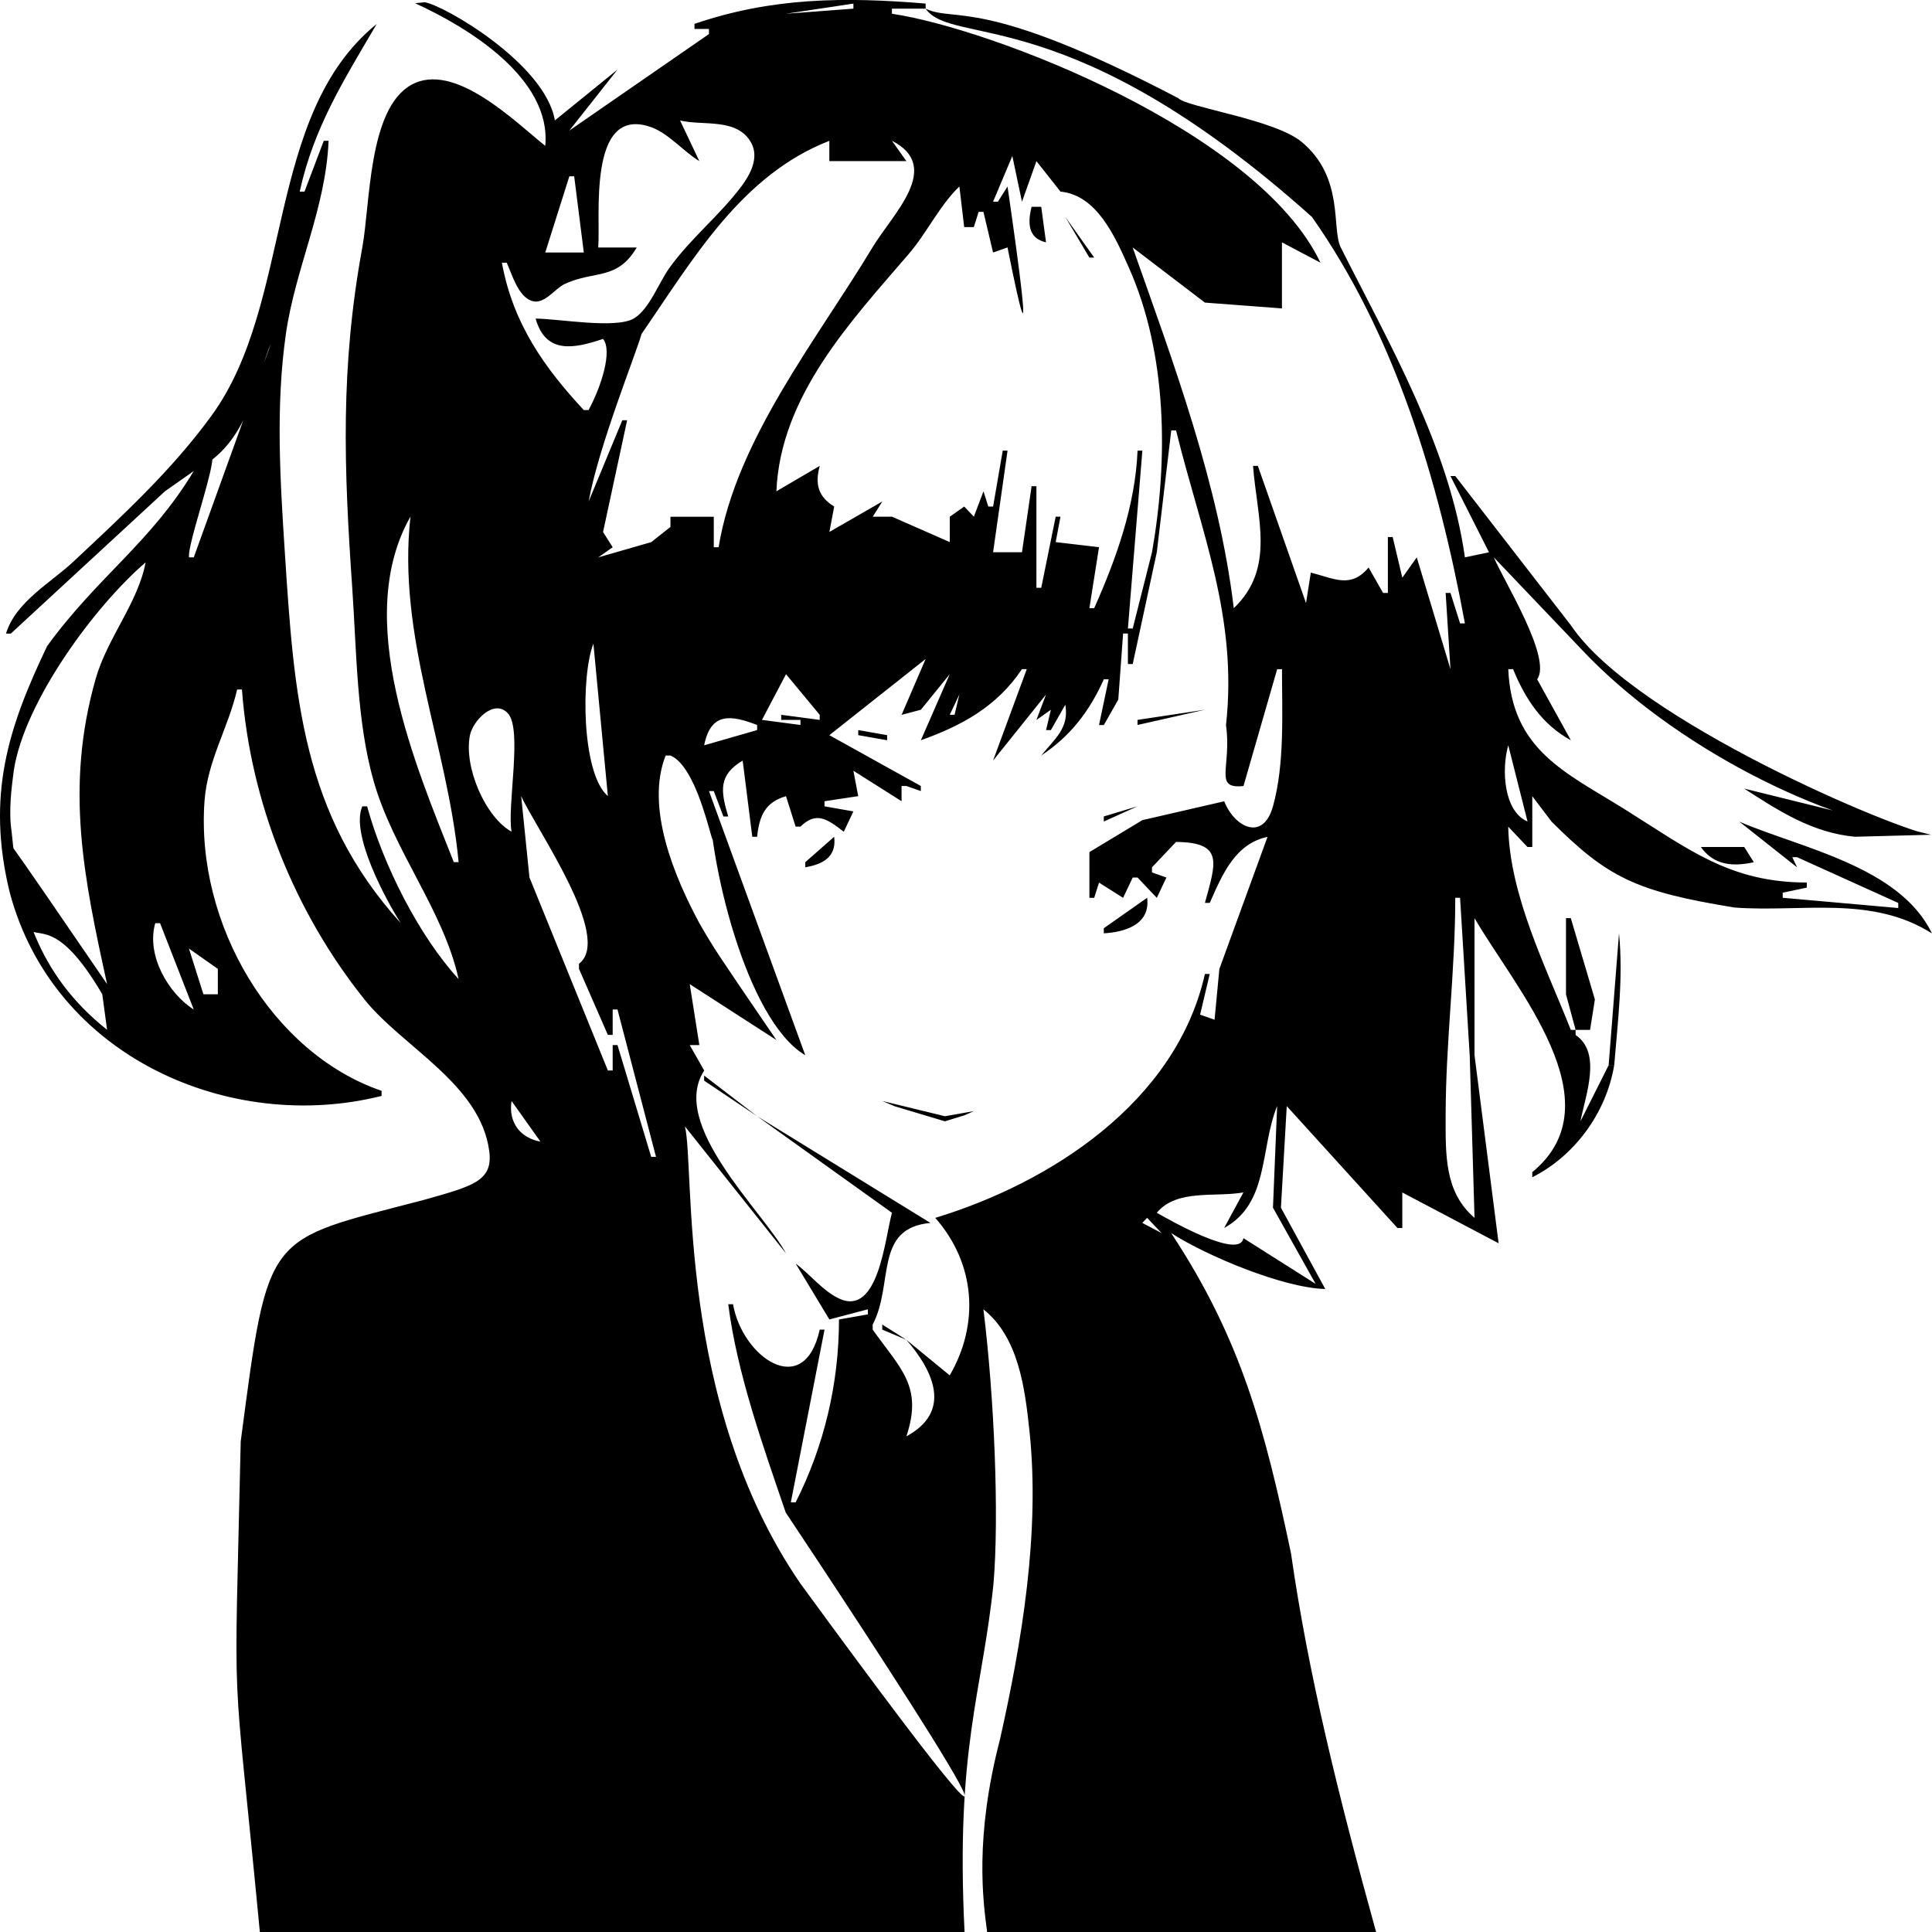<?xml version="1.0" encoding="UTF-8" standalone="no"?>
<svg
   xmlns:dc="http://purl.org/dc/elements/1.1/"
   xmlns:cc="http://creativecommons.org/ns#"
   xmlns:rdf="http://www.w3.org/1999/02/22-rdf-syntax-ns#"
   xmlns:svg="http://www.w3.org/2000/svg"
   xmlns="http://www.w3.org/2000/svg"
   xmlns:sodipodi="http://sodipodi.sourceforge.net/DTD/sodipodi-0.dtd"
   xmlns:inkscape="http://www.inkscape.org/namespaces/inkscape"
   width="106mm"
   height="106mm"
   viewBox="0 0 106 106"
   version="1.1"
   id="svg8"
   inkscape:version="1.0.1 (3bc2e813f5, 2020-09-07)"
   sodipodi:docname="waifu.svg">
  <defs
     id="defs2" />
  <sodipodi:namedview
     id="base"
     pagecolor="#ffffff"
     bordercolor="#666666"
     borderopacity="1.0"
     inkscape:pageopacity="0.0"
     inkscape:pageshadow="2"
     inkscape:zoom="1.4142136"
     inkscape:cx="176.65351"
     inkscape:cy="183.06388"
     inkscape:document-units="mm"
     inkscape:current-layer="layer2"
     inkscape:document-rotation="0"
     showgrid="false"
     inkscape:window-width="1920"
     inkscape:window-height="1052"
     inkscape:window-x="1920"
     inkscape:window-y="0"
     inkscape:window-maximized="1" />
  <g
     inkscape:groupmode="layer"
     id="layer2"
     inkscape:label="Trace"
     style="display:inline;opacity:1"
     transform="translate(-56.439,-99.178)">
    <path
       style="fill:#000000;stroke:none;stroke-width:0.271"
       d="m 79.212,99.356 c 2.903,1.32 7.489,4.119 7.143,7.825 -1.649,-1.314 -5.006,-4.685 -7.369,-3.336 -2.346,1.339 -2.228,6.503 -2.669,8.911 -1.207,6.582 -1.013,12.036 -0.552,18.676 0.237,3.412 0.237,7.307 1.171,10.592 1.093,3.841 3.837,7.101 4.664,10.871 -2.183,-2.375 -4.15,-6.295 -5.019,-9.477 h -0.264 c -0.663,1.501 1.284,5.122 2.113,6.411 -5.435,-5.992 -5.855,-12.502 -6.364,-20.348 -0.258,-3.972 -0.509,-8.025 0.059,-11.986 0.517,-3.604 2.188,-6.873 2.342,-10.592 h -0.264 l -1.057,2.787 h -0.264 c 0.776,-3.54 2.451,-6.162 4.227,-9.198 -6.156,4.983 -4.552,15.266 -9.044,21.463 -2.177,3.004 -4.93,5.536 -7.599,8.037 -1.256,1.177 -3.165,2.199 -3.698,3.949 h 0.264 l 8.454,-7.805 1.585,-1.115 c -2.373,3.94 -5.264,5.784 -8.044,9.602 -2.134,4.459 -3.355,8.2 -2.051,13.534 2.425,9.057 12.137,13.225 20.398,11.15 v -0.279 c -6.003,-2.061 -10.202,-9.116 -9.715,-15.888 0.161,-2.242 1.308,-4.027 1.79,-6.132 h 0.264 c 0.466,6.228 2.912,12.24 6.72,17.003 2.089,2.612 6.356,4.64 6.847,8.311 0.223,1.665 -0.901,1.929 -3.582,2.689 -8.73,2.291 -8.514,1.59 -10.052,13.251 -0.36,16.332 -0.496,10.702 1.05,26.916 12.719,0 27.034,0.001 38.664,0.001 -0.501,-10.095 0.967,-13.091 1.587,-19.112 0.315,-3.703 0.048,-10.191 -0.552,-15.052 1.923,1.531 2.276,4.3 2.529,6.704 0.583,5.538 -0.417,11.524 -1.62,16.89 -1.406,5.397 -0.931,8.88 -0.705,10.569 7.497,0 14.743,10e-4 21.34,10e-4 -2.076,-7.505 -3.719,-14.141 -4.67,-20.784 -1.434,-6.789 -2.717,-11.717 -6.572,-17.561 1.969,1.262 6.157,3.009 8.454,3.066 l -2.433,-4.46 0.319,-5.575 6.076,6.69 h 0.264 v -1.951 l 5.284,2.787 -1.321,-10.313 h -0.264 l 0.264,8.92 c -1.661,-1.424 -1.585,-3.486 -1.585,-5.575 0,-4.033 0.528,-7.961 0.528,-11.986 h 0.264 l 0.528,8.641 h 0.264 v -7.526 c 2.274,3.907 7.807,10.119 3.17,13.937 v 0.279 c 2.286,-1.149 4.043,-3.481 4.491,-6.132 l -0.305,-0.008 -1.545,3.074 c 0.288,-1.475 1.181,-3.75 -0.264,-4.739 v -0.279 h 0.793 l 0.264,-1.672 -1.321,-4.46 h -0.264 v 4.181 l 0.528,1.951 h -0.264 c -1.355,-3.441 -3.358,-7.363 -3.434,-11.15 l 1.057,1.115 h 0.264 v -2.787 l 1.057,1.394 c 3.084,3.077 4.636,3.834 10.039,4.714 3.691,0.273 7.507,-0.689 10.831,1.419 -1.772,-3.689 -7.248,-4.696 -10.567,-6.132 l 3.17,2.509 -0.264,-0.557 h 0.264 l 5.548,2.509 v 0.279 L 154.249,148.435 v -0.279 l 1.321,-0.279 v -0.279 c -4.246,0 -6.502,-1.842 -10.039,-4.049 -3.18,-1.984 -6.157,-3.218 -6.34,-7.658 h 0.264 c 0.686,1.677 1.613,3.048 3.17,3.902 l -1.849,-3.345 c 0.831,-1.149 -1.825,-5.385 -2.378,-6.69 l 4.798,5.034 c 5.009,5.333 13.38,9.558 19.188,10.187 -1.632,-0.163 -16.224,-6.244 -19.74,-11.471 l -6.36,-8.21 h -0.264 l 2.113,4.181 -1.321,0.279 c -0.843,-6.025 -4.157,-11.729 -6.811,-17.003 -0.519,-1.031 0.209,-3.817 -2.132,-5.78 -1.491,-1.25 -6.285,-1.9 -6.784,-2.411 -10.777,-5.636 -12.239,-4.135 -13.862,-4.91 1.481,2.117 7.875,-0.501 21.197,11.428 4.56,6.468 6.953,14.476 8.391,22.299 h -0.264 l -0.528,-1.672 h -0.264 l 0.264,4.181 -1.849,-6.132 -0.793,1.115 -0.528,-2.23 h -0.264 v 3.066 h -0.264 l -0.793,-1.394 c -0.985,1.172 -1.881,0.6 -3.17,0.279 l -0.264,1.672 -2.642,-7.526 h -0.264 c 0.212,2.832 1.246,5.617 -1.057,7.805 -0.812,-6.776 -3.297,-13.422 -5.548,-19.791 l 3.963,3.026 4.227,0.319 v -3.624 l 2.113,1.115 c -3.432,-7.215 -18.023,-12.843 -23.512,-13.658 v -0.279 h 1.849 v -0.279 c -4.41,-0.367 -8.426,-0.345 -12.681,1.115 v 0.279 h 0.793 v 0.279 l -7.661,5.296 2.642,-3.345 -3.434,2.787 c -0.527,-3.118 -6.1,-6.33 -7.146,-6.484 m 23.525,0.073 v 0.279 l -3.698,0.279 3.698,-0.557 m -8.454,8.641 -1.057,-2.23 c 1.238,0.31 3.146,-0.168 3.906,1.231 0.445,0.819 -0.058,1.744 -0.545,2.393 -1.203,1.601 -2.757,2.819 -3.94,4.46 -0.581,0.805 -1.091,2.239 -1.927,2.765 -0.978,0.615 -4.185,0.023 -5.418,0.023 0.562,1.995 2.157,1.63 3.698,1.115 0.535,0.649 -0.102,2.632 -0.793,3.902 h -0.264 c -2.14,-2.302 -3.887,-4.741 -4.491,-8.084 h 0.264 c 0.304,0.67 0.619,1.827 1.363,2.093 0.692,0.247 1.266,-0.674 1.841,-0.936 1.627,-0.741 2.866,-0.178 3.929,-1.992 h -2.113 c 0.146,-1.57 -0.63,-7.859 2.906,-6.6 0.947,0.337 1.769,1.33 2.642,1.861 m 7.133,-1.115 v 1.115 h 4.227 l -0.793,-1.115 c 2.813,1.432 0.031,4.021 -1.069,5.854 -2.98,4.964 -7.475,10.523 -8.441,16.446 h -0.264 v -1.672 H 93.224 v 0.557 l -1.057,0.836 -2.906,0.836 0.793,-0.557 -0.528,-0.836 1.321,-6.132 h -0.264 l -1.849,4.46 c 0.565,-3.078 2.564,-8.003 2.906,-9.198 2.85,-4.136 5.482,-8.715 10.303,-10.592 m 10.039,0.836 0.528,2.509 0.793,-2.23 1.321,1.672 c 1.993,0.193 2.987,2.45 3.756,4.181 2.111,4.751 2.154,10.548 1.263,15.61 h 0.264 l 0.793,-6.69 h 0.264 c 1.363,5.55 3.398,10.242 2.74,16.167 0.323,2.322 -0.71,3.517 0.959,3.345 l 1.849,-6.411 h 0.264 c 0,2.406 0.153,5.184 -0.492,7.514 -0.544,1.968 -2.117,1.158 -2.678,-0.266 l -4.491,1.034 -2.906,1.754 v 2.509 h 0.264 l 0.264,-0.836 1.321,0.836 0.528,-1.115 h 0.264 l 1.057,1.115 0.528,-1.115 -0.793,-0.279 v -0.279 l 1.321,-1.394 c 2.644,0.025 2.18,1.143 1.585,3.345 h 0.264 c 0.712,-1.61 1.403,-3.244 3.17,-3.624 l -2.642,7.247 -0.264,2.787 -0.793,-0.279 0.528,-2.23 h -0.264 c -1.59,7.061 -8.507,11.469 -14.794,13.38 2.23,2.541 2.418,5.846 0.793,8.641 l -2.378,-1.951 c 1.505,1.741 2.513,3.937 0,5.296 0.912,-2.733 -0.295,-3.678 -1.849,-5.854 v -0.279 c 1.173,-2.229 0.057,-5.297 3.17,-5.575 l -9.51,-5.854 7.397,5.296 c -0.393,1.452 -0.748,5.713 -2.906,4.704 -0.885,-0.414 -1.588,-1.331 -2.377,-1.917 l 1.849,3.066 2.113,-0.557 v 0.279 l -1.585,0.279 c -2.6e-4,3.508 -0.809,6.928 -2.378,10.035 h -0.264 l 1.849,-9.477 h -0.264 c -0.858,3.896 -4.257,1.506 -4.755,-1.394 h -0.264 c 0.489,3.829 1.919,7.803 3.154,11.428 4.011,6.023 19.472,29.433 0.809,3.902 -6.834,-9.946 -5.784,-22.864 -6.34,-25.087 l 5.548,6.969 c -1.273,-2.334 -6.427,-7.056 -4.491,-10.035 l -0.793,-1.394 h 0.528 l -0.528,-3.345 4.755,3.066 c -3.345,-4.907 -3.36,-4.915 -4.227,-6.411 -1.356,-2.517 -2.977,-6.359 -1.849,-9.198 H 93.224 c 2.055,0.863 2.744,8.607 2.113,1.951 h 0.264 l 0.528,1.394 h 0.264 c -0.422,-1.419 -0.539,-2.275 0.793,-3.066 l 0.528,4.181 h 0.264 c 0.125,-1.187 0.461,-1.898 1.585,-2.23 l 0.528,1.672 h 0.264 c 0.88,-0.86 1.484,-0.408 2.378,0.279 l 0.528,-1.115 -1.585,-0.279 v -0.279 l 1.849,-0.279 -0.264,-1.394 2.642,1.672 v -0.836 h 0.264 l 0.793,0.279 v -0.279 l -5.019,-2.787 5.284,-4.181 -1.321,3.066 1.057,-0.279 1.585,-1.951 -1.585,3.624 c 2.224,-0.794 4.165,-1.836 5.548,-3.902 h 0.264 l -1.849,5.017 2.906,-3.624 -0.528,1.394 0.793,-0.557 -0.264,1.115 h 0.264 l 0.793,-1.394 c 0.224,1.282 -0.579,1.868 -1.321,2.787 1.581,-1.047 2.638,-2.406 3.434,-4.181 h 0.264 l -0.528,2.509 h 0.264 l 0.793,-1.394 0.264,-3.624 h 0.264 v 1.672 h 0.264 l 1.321,-6.132 h -0.264 l -1.057,4.181 h -0.264 l 0.793,-9.756 h -0.264 c -0.123,3.012 -1.173,5.934 -2.378,8.641 h -0.264 l 0.528,-3.345 -2.378,-0.279 0.264,-1.394 h -0.264 l -0.793,3.902 h -0.264 v -5.575 h -0.264 l -0.528,3.624 h -1.585 l 0.793,-5.575 h -0.264 l -0.528,3.066 h -0.264 l -0.264,-0.836 -0.528,1.394 -0.528,-0.557 -0.793,0.557 v 1.394 l -3.17,-1.394 h -1.057 l 0.528,-0.836 -2.906,1.672 0.264,-1.394 c -0.875,-0.534 -1.069,-1.23 -0.793,-2.23 l -2.378,1.394 c 0.217,-5.248 4.126,-9.367 7.261,-13.021 1.001,-1.167 1.692,-2.661 2.778,-3.703 l 0.264,2.23 h 0.528 l 0.264,-0.836 h 0.264 l 0.528,2.23 0.793,-0.279 c 1.649,8.269 0.519,0.217 0,-3.345 l -0.528,0.836 h -0.264 l 1.057,-2.509 m -24.304,1.115 h 0.264 l 0.528,4.181 H 86.355 l 1.321,-4.181 m 25.361,1.672 c -0.226,0.916 -0.185,1.731 0.793,1.951 l -0.264,-1.951 h -0.528 m 1.849,0.557 1.321,2.23 h 0.264 l -1.585,-2.23 m -43.589,6.969 -4.227,11.707 h -0.264 c -0.093,-1.119 2.761,-8.364 0.264,-4.739 3.139,-1.468 3.449,-5.255 4.227,-6.969 m 7.661,9.477 c -0.738,6.593 2.039,12.562 2.642,18.954 H 81.336 c -2.081,-5.274 -5.574,-13.334 -2.378,-18.954 m -14.53,2.509 c -0.422,2.236 -2.102,4.135 -2.746,6.407 -1.687,5.954 -0.644,10.91 0.632,16.729 -2.635,-3.855 -4.662,-6.805 -5.126,-7.435 -0.214,-0.29 0.185,3.675 0.753,4.364 0.563,0.683 1.587,-0.671 4.109,3.628 l 0.264,1.951 c -3.834,-3.039 -4.864,-6.888 -5.238,-10.874 -0.176,-1.135 0.004,-2.462 0.118,-3.342 0.575,-3.806 4.48,-9.07 7.234,-11.428 m 24.569,4.46 0.793,8.362 c -1.458,-1.244 -1.481,-6.63 -0.793,-8.362 m 10.567,1.672 1.849,2.23 v 0.279 l -2.113,-0.279 v 0.279 h 1.057 v 0.279 l -2.113,-0.279 1.321,-2.509 m 9.51,1.115 -0.264,1.115 h -0.264 l 0.528,-1.115 m -24.569,7.526 c -1.435,-0.787 -2.635,-3.554 -2.283,-5.291 0.158,-0.782 1.314,-2.025 2.079,-1.204 0.818,0.876 -0.052,5.098 0.204,6.495 m 34.343,-6.132 v 0.279 l 3.699,-0.836 -3.699,0.557 m -20.87,0.279 v 0.279 l -2.906,0.836 c 0.362,-1.833 1.474,-1.664 2.906,-1.115 m 5.548,0.279 v 0.279 l 1.585,0.279 v -0.279 l -1.585,-0.279 m 35.664,0.836 1.057,4.181 c -1.312,-0.556 -1.438,-2.872 -1.057,-4.181 m 12.941,2.374 c 1.943,1.255 3.767,2.429 6.08,2.643 l 4.173,-0.11 m -77.35,-2.12 c 0.798,1.777 5.056,7.774 3.17,9.198 v 0.279 l 1.585,3.624 h 0.264 v -1.394 h 0.264 l 2.113,8.084 h -0.264 l -1.849,-6.132 h -0.264 v 1.394 h -0.264 l -4.302,-10.592 -0.454,-4.46 m 31.966,1.115 v 0.279 l 1.849,-0.836 -1.849,0.557 m -14.794,1.115 -1.585,1.394 v 0.279 c 0.947,-0.158 1.729,-0.556 1.585,-1.672 m -6.869,-2.509 c -0.051,3.705 2.014,12.557 5.284,14.495 m 49.137,-11.428 c 0.713,1.021 1.791,1.087 2.906,0.836 l -0.528,-0.836 h -2.378 m -30.38,2.787 -2.378,1.672 v 0.279 c 1.151,-0.067 2.566,-0.475 2.378,-1.951 m 25.713,1.022 0.088,0.186 -0.088,-0.186 m -80.134,0.372 h 0.264 l 1.849,4.739 c -1.397,-0.884 -2.618,-2.986 -2.113,-4.739 m 80.31,0.557 -0.569,7.239 0.305,0.008 c 0.197,-2.416 0.502,-4.832 0.264,-7.247 m -78.461,0.836 1.585,1.115 v 1.394 H 67.599 L 66.806,151.222 m 32.23,5.017 0.264,0.279 -0.264,-0.279 m -3.963,1.951 v 0.279 l 2.906,1.951 -2.906,-2.23 m -10.567,1.394 1.585,2.23 c -1.089,-0.198 -1.773,-1.039 -1.585,-2.23 m 20.342,0 0.681,0.29 2.753,0.825 v -0.279 l -3.434,-0.836 m 3.434,0.836 v 0.279 l 1.073,-0.33 0.512,-0.228 -1.585,0.279 m 18.228,-0.557 -0.229,5.575 2.342,4.181 -3.963,-2.509 c -0.202,1.198 -4.027,-0.979 -4.755,-1.394 1.116,-1.319 3.169,-0.836 4.755,-1.115 l -1.057,1.951 c 2.473,-1.358 1.954,-4.32 2.906,-6.69 m -7.133,6.132 0.793,0.836 -1.057,-0.557 0.264,-0.279 m -23.248,4.739 h 0.264 m 3.17,-2.787 0.528,0.557 -0.528,-0.557 m 2.201,3.81 0.088,0.186 -0.088,-0.186 m 3.082,0.093 v 0.279 l 1.321,0.557 -1.321,-0.836"
       id="path151"
       sodipodi:nodetypes="ccscssccccsscccccccccccccccsccccccccccccccccccccccccccsccccccccccccccccccccccccccccccccccccccccccccccccccsccccccccccccccccccccccccccccccccccccccccccccccsccccccccccsccccccccccccccccccccccccccccccccccccccccccccccccccccccccccccccccccccccccccccccccccccccccccccccccccccccccccccccccccccccccccccccccccccccccccccccccccccccccccccccccccccccccccccccccccccccccccccccccccccccccccccscssccccccccccccccccccccccccccccccccccccccccccccccccccccccccccccccccccccccccccccccccccccccccccccccccccccccccccccccccccccccccccccccccccccccccc" />
  </g>
</svg>
